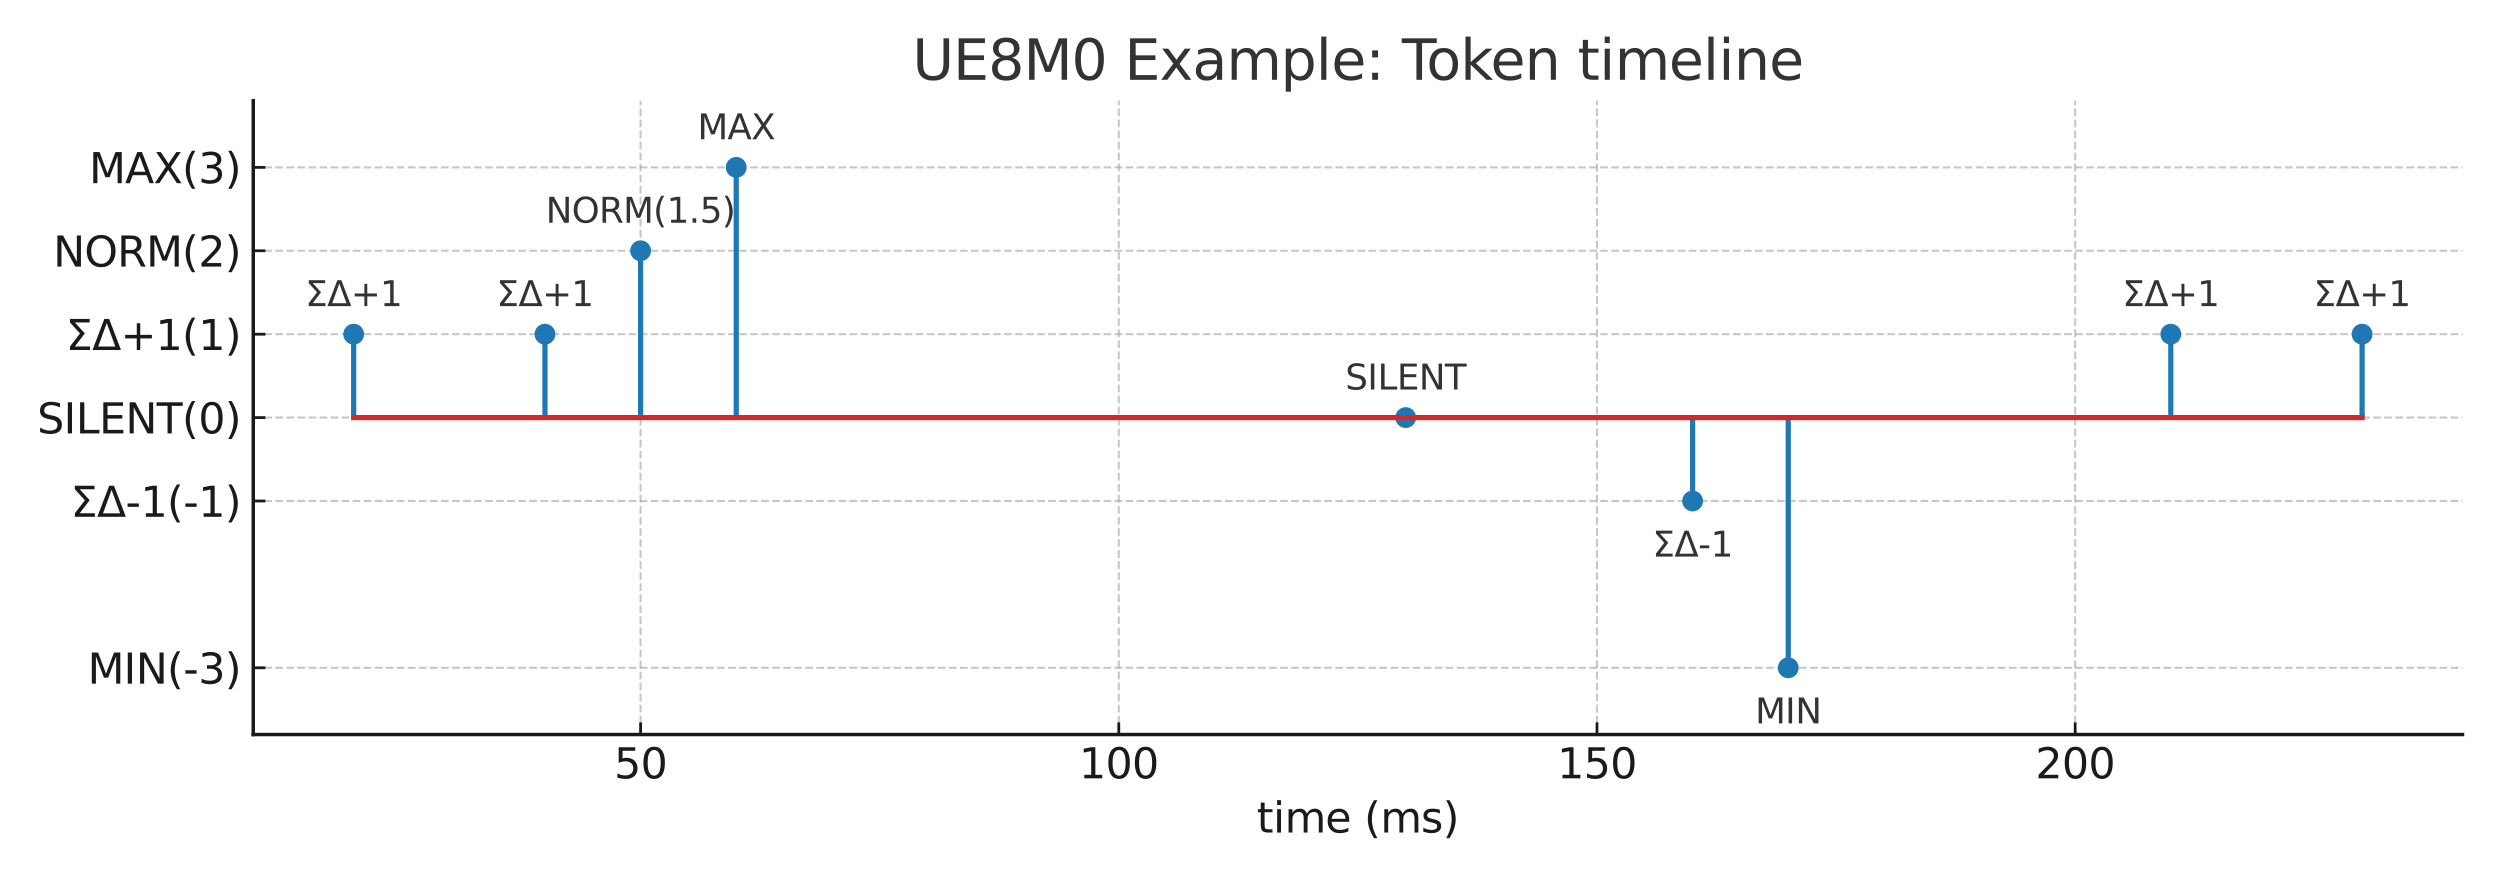 <?xml version="1.0" encoding="utf-8" standalone="no"?>
<!DOCTYPE svg PUBLIC "-//W3C//DTD SVG 1.1//EN"
  "http://www.w3.org/Graphics/SVG/1.1/DTD/svg11.dtd">
<svg xmlns:xlink="http://www.w3.org/1999/xlink" width="720pt" height="252pt" viewBox="0 0 720 252" xmlns="http://www.w3.org/2000/svg" version="1.1">
 <defs>
  <style type="text/css">*{stroke-linejoin: round; stroke-linecap: butt}</style>
 </defs>
 <g id="figure_1">
  <g id="patch_1">
   <path d="M 0 252 
L 720 252 
L 720 0 
L 0 0 
z
" style="fill: #ffffff"/>
  </g>
  <g id="axes_1">
   <g id="patch_2">
    <path d="M 72.938 211.546 
L 709.2 211.546 
L 709.2 28.985 
L 72.938 28.985 
z
" style="fill: #ffffff"/>
   </g>
   <g id="matplotlib.axis_1">
    <g id="xtick_1">
     <g id="line2d_1">
      <path d="M 184.491 211.546 
L 184.491 28.985 
" clip-path="url(#p2363e1be30)" style="fill: none; stroke-dasharray: 2.22,0.96; stroke-dashoffset: 0; stroke: #b0b0b0; stroke-opacity: 0.7; stroke-width: 0.6"/>
     </g>
     <g id="line2d_2">
      <defs>
       <path id="m6dfc0e9e9c" d="M 0 0 
L 0 -3.5 
" style="stroke: #1a1a1a; stroke-width: 0.8"/>
      </defs>
      <g>
       <use xlink:href="#m6dfc0e9e9c" x="184.491" y="211.546" style="fill: #1a1a1a; stroke: #1a1a1a; stroke-width: 0.8"/>
      </g>
     </g>
     <g id="text_1">
      <!-- 50 -->
      <g style="fill: #1a1a1a" transform="translate(176.856 224.164) scale(0.12 -0.12)">
       <defs>
        <path id="DejaVuSans-35" d="M 691 4666 
L 3169 4666 
L 3169 4134 
L 1269 4134 
L 1269 2991 
Q 1406 3038 1543 3061 
Q 1681 3084 1819 3084 
Q 2600 3084 3056 2656 
Q 3513 2228 3513 1497 
Q 3513 744 3044 326 
Q 2575 -91 1722 -91 
Q 1428 -91 1123 -41 
Q 819 9 494 109 
L 494 744 
Q 775 591 1075 516 
Q 1375 441 1709 441 
Q 2250 441 2565 725 
Q 2881 1009 2881 1497 
Q 2881 1984 2565 2268 
Q 2250 2553 1709 2553 
Q 1456 2553 1204 2497 
Q 953 2441 691 2322 
L 691 4666 
z
" transform="scale(0.016)"/>
        <path id="DejaVuSans-30" d="M 2034 4250 
Q 1547 4250 1301 3770 
Q 1056 3291 1056 2328 
Q 1056 1369 1301 889 
Q 1547 409 2034 409 
Q 2525 409 2770 889 
Q 3016 1369 3016 2328 
Q 3016 3291 2770 3770 
Q 2525 4250 2034 4250 
z
M 2034 4750 
Q 2819 4750 3233 4129 
Q 3647 3509 3647 2328 
Q 3647 1150 3233 529 
Q 2819 -91 2034 -91 
Q 1250 -91 836 529 
Q 422 1150 422 2328 
Q 422 3509 836 4129 
Q 1250 4750 2034 4750 
z
" transform="scale(0.016)"/>
       </defs>
       <use xlink:href="#DejaVuSans-35"/>
       <use xlink:href="#DejaVuSans-30" x="63.623"/>
      </g>
     </g>
    </g>
    <g id="xtick_2">
     <g id="line2d_3">
      <path d="M 322.21 211.546 
L 322.21 28.985 
" clip-path="url(#p2363e1be30)" style="fill: none; stroke-dasharray: 2.22,0.96; stroke-dashoffset: 0; stroke: #b0b0b0; stroke-opacity: 0.7; stroke-width: 0.6"/>
     </g>
     <g id="line2d_4">
      <g>
       <use xlink:href="#m6dfc0e9e9c" x="322.21" y="211.546" style="fill: #1a1a1a; stroke: #1a1a1a; stroke-width: 0.8"/>
      </g>
     </g>
     <g id="text_2">
      <!-- 100 -->
      <g style="fill: #1a1a1a" transform="translate(310.757 224.164) scale(0.12 -0.12)">
       <defs>
        <path id="DejaVuSans-31" d="M 794 531 
L 1825 531 
L 1825 4091 
L 703 3866 
L 703 4441 
L 1819 4666 
L 2450 4666 
L 2450 531 
L 3481 531 
L 3481 0 
L 794 0 
L 794 531 
z
" transform="scale(0.016)"/>
       </defs>
       <use xlink:href="#DejaVuSans-31"/>
       <use xlink:href="#DejaVuSans-30" x="63.623"/>
       <use xlink:href="#DejaVuSans-30" x="127.246"/>
      </g>
     </g>
    </g>
    <g id="xtick_3">
     <g id="line2d_5">
      <path d="M 459.929 211.546 
L 459.929 28.985 
" clip-path="url(#p2363e1be30)" style="fill: none; stroke-dasharray: 2.22,0.96; stroke-dashoffset: 0; stroke: #b0b0b0; stroke-opacity: 0.7; stroke-width: 0.6"/>
     </g>
     <g id="line2d_6">
      <g>
       <use xlink:href="#m6dfc0e9e9c" x="459.929" y="211.546" style="fill: #1a1a1a; stroke: #1a1a1a; stroke-width: 0.8"/>
      </g>
     </g>
     <g id="text_3">
      <!-- 150 -->
      <g style="fill: #1a1a1a" transform="translate(448.476 224.164) scale(0.12 -0.12)">
       <use xlink:href="#DejaVuSans-31"/>
       <use xlink:href="#DejaVuSans-35" x="63.623"/>
       <use xlink:href="#DejaVuSans-30" x="127.246"/>
      </g>
     </g>
    </g>
    <g id="xtick_4">
     <g id="line2d_7">
      <path d="M 597.648 211.546 
L 597.648 28.985 
" clip-path="url(#p2363e1be30)" style="fill: none; stroke-dasharray: 2.22,0.96; stroke-dashoffset: 0; stroke: #b0b0b0; stroke-opacity: 0.7; stroke-width: 0.6"/>
     </g>
     <g id="line2d_8">
      <g>
       <use xlink:href="#m6dfc0e9e9c" x="597.648" y="211.546" style="fill: #1a1a1a; stroke: #1a1a1a; stroke-width: 0.8"/>
      </g>
     </g>
     <g id="text_4">
      <!-- 200 -->
      <g style="fill: #1a1a1a" transform="translate(586.195 224.164) scale(0.12 -0.12)">
       <defs>
        <path id="DejaVuSans-32" d="M 1228 531 
L 3431 531 
L 3431 0 
L 469 0 
L 469 531 
Q 828 903 1448 1529 
Q 2069 2156 2228 2338 
Q 2531 2678 2651 2914 
Q 2772 3150 2772 3378 
Q 2772 3750 2511 3984 
Q 2250 4219 1831 4219 
Q 1534 4219 1204 4116 
Q 875 4013 500 3803 
L 500 4441 
Q 881 4594 1212 4672 
Q 1544 4750 1819 4750 
Q 2544 4750 2975 4387 
Q 3406 4025 3406 3419 
Q 3406 3131 3298 2873 
Q 3191 2616 2906 2266 
Q 2828 2175 2409 1742 
Q 1991 1309 1228 531 
z
" transform="scale(0.016)"/>
       </defs>
       <use xlink:href="#DejaVuSans-32"/>
       <use xlink:href="#DejaVuSans-30" x="63.623"/>
       <use xlink:href="#DejaVuSans-30" x="127.246"/>
      </g>
     </g>
    </g>
    <g id="text_5">
     <!-- time (ms) -->
     <g style="fill: #1a1a1a" transform="translate(361.955 239.778) scale(0.12 -0.12)">
      <defs>
       <path id="DejaVuSans-74" d="M 1172 4494 
L 1172 3500 
L 2356 3500 
L 2356 3053 
L 1172 3053 
L 1172 1153 
Q 1172 725 1289 603 
Q 1406 481 1766 481 
L 2356 481 
L 2356 0 
L 1766 0 
Q 1100 0 847 248 
Q 594 497 594 1153 
L 594 3053 
L 172 3053 
L 172 3500 
L 594 3500 
L 594 4494 
L 1172 4494 
z
" transform="scale(0.016)"/>
       <path id="DejaVuSans-69" d="M 603 3500 
L 1178 3500 
L 1178 0 
L 603 0 
L 603 3500 
z
M 603 4863 
L 1178 4863 
L 1178 4134 
L 603 4134 
L 603 4863 
z
" transform="scale(0.016)"/>
       <path id="DejaVuSans-6d" d="M 3328 2828 
Q 3544 3216 3844 3400 
Q 4144 3584 4550 3584 
Q 5097 3584 5394 3201 
Q 5691 2819 5691 2113 
L 5691 0 
L 5113 0 
L 5113 2094 
Q 5113 2597 4934 2840 
Q 4756 3084 4391 3084 
Q 3944 3084 3684 2787 
Q 3425 2491 3425 1978 
L 3425 0 
L 2847 0 
L 2847 2094 
Q 2847 2600 2669 2842 
Q 2491 3084 2119 3084 
Q 1678 3084 1418 2786 
Q 1159 2488 1159 1978 
L 1159 0 
L 581 0 
L 581 3500 
L 1159 3500 
L 1159 2956 
Q 1356 3278 1631 3431 
Q 1906 3584 2284 3584 
Q 2666 3584 2933 3390 
Q 3200 3197 3328 2828 
z
" transform="scale(0.016)"/>
       <path id="DejaVuSans-65" d="M 3597 1894 
L 3597 1613 
L 953 1613 
Q 991 1019 1311 708 
Q 1631 397 2203 397 
Q 2534 397 2845 478 
Q 3156 559 3463 722 
L 3463 178 
Q 3153 47 2828 -22 
Q 2503 -91 2169 -91 
Q 1331 -91 842 396 
Q 353 884 353 1716 
Q 353 2575 817 3079 
Q 1281 3584 2069 3584 
Q 2775 3584 3186 3129 
Q 3597 2675 3597 1894 
z
M 3022 2063 
Q 3016 2534 2758 2815 
Q 2500 3097 2075 3097 
Q 1594 3097 1305 2825 
Q 1016 2553 972 2059 
L 3022 2063 
z
" transform="scale(0.016)"/>
       <path id="DejaVuSans-20" transform="scale(0.016)"/>
       <path id="DejaVuSans-28" d="M 1984 4856 
Q 1566 4138 1362 3434 
Q 1159 2731 1159 2009 
Q 1159 1288 1364 580 
Q 1569 -128 1984 -844 
L 1484 -844 
Q 1016 -109 783 600 
Q 550 1309 550 2009 
Q 550 2706 781 3412 
Q 1013 4119 1484 4856 
L 1984 4856 
z
" transform="scale(0.016)"/>
       <path id="DejaVuSans-73" d="M 2834 3397 
L 2834 2853 
Q 2591 2978 2328 3040 
Q 2066 3103 1784 3103 
Q 1356 3103 1142 2972 
Q 928 2841 928 2578 
Q 928 2378 1081 2264 
Q 1234 2150 1697 2047 
L 1894 2003 
Q 2506 1872 2764 1633 
Q 3022 1394 3022 966 
Q 3022 478 2636 193 
Q 2250 -91 1575 -91 
Q 1294 -91 989 -36 
Q 684 19 347 128 
L 347 722 
Q 666 556 975 473 
Q 1284 391 1588 391 
Q 1994 391 2212 530 
Q 2431 669 2431 922 
Q 2431 1156 2273 1281 
Q 2116 1406 1581 1522 
L 1381 1569 
Q 847 1681 609 1914 
Q 372 2147 372 2553 
Q 372 3047 722 3315 
Q 1072 3584 1716 3584 
Q 2034 3584 2315 3537 
Q 2597 3491 2834 3397 
z
" transform="scale(0.016)"/>
       <path id="DejaVuSans-29" d="M 513 4856 
L 1013 4856 
Q 1481 4119 1714 3412 
Q 1947 2706 1947 2009 
Q 1947 1309 1714 600 
Q 1481 -109 1013 -844 
L 513 -844 
Q 928 -128 1133 580 
Q 1338 1288 1338 2009 
Q 1338 2731 1133 3434 
Q 928 4138 513 4856 
z
" transform="scale(0.016)"/>
      </defs>
      <use xlink:href="#DejaVuSans-74"/>
      <use xlink:href="#DejaVuSans-69" x="39.209"/>
      <use xlink:href="#DejaVuSans-6d" x="66.992"/>
      <use xlink:href="#DejaVuSans-65" x="164.404"/>
      <use xlink:href="#DejaVuSans-20" x="225.928"/>
      <use xlink:href="#DejaVuSans-28" x="257.715"/>
      <use xlink:href="#DejaVuSans-6d" x="296.729"/>
      <use xlink:href="#DejaVuSans-73" x="394.141"/>
      <use xlink:href="#DejaVuSans-29" x="446.24"/>
     </g>
    </g>
   </g>
   <g id="matplotlib.axis_2">
    <g id="ytick_1">
     <g id="line2d_9">
      <path d="M 72.938 192.329 
L 709.2 192.329 
" clip-path="url(#p2363e1be30)" style="fill: none; stroke-dasharray: 2.22,0.96; stroke-dashoffset: 0; stroke: #b0b0b0; stroke-opacity: 0.7; stroke-width: 0.6"/>
     </g>
     <g id="line2d_10">
      <defs>
       <path id="m534c0b3855" d="M 0 0 
L 3.5 0 
" style="stroke: #1a1a1a; stroke-width: 0.8"/>
      </defs>
      <g>
       <use xlink:href="#m534c0b3855" x="72.938" y="192.329" style="fill: #1a1a1a; stroke: #1a1a1a; stroke-width: 0.8"/>
      </g>
     </g>
     <g id="text_6">
      <!-- MIN(-3) -->
      <g style="fill: #1a1a1a" transform="translate(25.239 196.888) scale(0.12 -0.12)">
       <defs>
        <path id="DejaVuSans-4d" d="M 628 4666 
L 1569 4666 
L 2759 1491 
L 3956 4666 
L 4897 4666 
L 4897 0 
L 4281 0 
L 4281 4097 
L 3078 897 
L 2444 897 
L 1241 4097 
L 1241 0 
L 628 0 
L 628 4666 
z
" transform="scale(0.016)"/>
        <path id="DejaVuSans-49" d="M 628 4666 
L 1259 4666 
L 1259 0 
L 628 0 
L 628 4666 
z
" transform="scale(0.016)"/>
        <path id="DejaVuSans-4e" d="M 628 4666 
L 1478 4666 
L 3547 763 
L 3547 4666 
L 4159 4666 
L 4159 0 
L 3309 0 
L 1241 3903 
L 1241 0 
L 628 0 
L 628 4666 
z
" transform="scale(0.016)"/>
        <path id="DejaVuSans-2d" d="M 313 2009 
L 1997 2009 
L 1997 1497 
L 313 1497 
L 313 2009 
z
" transform="scale(0.016)"/>
        <path id="DejaVuSans-33" d="M 2597 2516 
Q 3050 2419 3304 2112 
Q 3559 1806 3559 1356 
Q 3559 666 3084 287 
Q 2609 -91 1734 -91 
Q 1441 -91 1130 -33 
Q 819 25 488 141 
L 488 750 
Q 750 597 1062 519 
Q 1375 441 1716 441 
Q 2309 441 2620 675 
Q 2931 909 2931 1356 
Q 2931 1769 2642 2001 
Q 2353 2234 1838 2234 
L 1294 2234 
L 1294 2753 
L 1863 2753 
Q 2328 2753 2575 2939 
Q 2822 3125 2822 3475 
Q 2822 3834 2567 4026 
Q 2313 4219 1838 4219 
Q 1578 4219 1281 4162 
Q 984 4106 628 3988 
L 628 4550 
Q 988 4650 1302 4700 
Q 1616 4750 1894 4750 
Q 2613 4750 3031 4423 
Q 3450 4097 3450 3541 
Q 3450 3153 3228 2886 
Q 3006 2619 2597 2516 
z
" transform="scale(0.016)"/>
       </defs>
       <use xlink:href="#DejaVuSans-4d"/>
       <use xlink:href="#DejaVuSans-49" x="86.279"/>
       <use xlink:href="#DejaVuSans-4e" x="115.771"/>
       <use xlink:href="#DejaVuSans-28" x="190.576"/>
       <use xlink:href="#DejaVuSans-2d" x="229.59"/>
       <use xlink:href="#DejaVuSans-33" x="265.674"/>
       <use xlink:href="#DejaVuSans-29" x="329.297"/>
      </g>
     </g>
    </g>
    <g id="ytick_2">
     <g id="line2d_11">
      <path d="M 72.938 144.287 
L 709.2 144.287 
" clip-path="url(#p2363e1be30)" style="fill: none; stroke-dasharray: 2.22,0.96; stroke-dashoffset: 0; stroke: #b0b0b0; stroke-opacity: 0.7; stroke-width: 0.6"/>
     </g>
     <g id="line2d_12">
      <g>
       <use xlink:href="#m534c0b3855" x="72.938" y="144.287" style="fill: #1a1a1a; stroke: #1a1a1a; stroke-width: 0.8"/>
      </g>
     </g>
     <g id="text_7">
      <!-- ΣΔ-1(-1) -->
      <g style="fill: #1a1a1a" transform="translate(20.355 148.846) scale(0.12 -0.12)">
       <defs>
        <path id="DejaVuSans-3a3" d="M 1353 531 
L 3634 531 
L 3634 0 
L 628 0 
L 628 531 
L 2125 2481 
L 628 4134 
L 628 4666 
L 3578 4666 
L 3578 4134 
L 1353 4134 
L 2850 2494 
L 1353 531 
z
" transform="scale(0.016)"/>
        <path id="DejaVuSans-394" d="M 2188 4044 
L 906 525 
L 3472 525 
L 2188 4044 
z
M 50 0 
L 1831 4666 
L 2547 4666 
L 4325 0 
L 50 0 
z
" transform="scale(0.016)"/>
       </defs>
       <use xlink:href="#DejaVuSans-3a3"/>
       <use xlink:href="#DejaVuSans-394" x="63.184"/>
       <use xlink:href="#DejaVuSans-2d" x="131.592"/>
       <use xlink:href="#DejaVuSans-31" x="167.676"/>
       <use xlink:href="#DejaVuSans-28" x="231.299"/>
       <use xlink:href="#DejaVuSans-2d" x="270.312"/>
       <use xlink:href="#DejaVuSans-31" x="306.396"/>
       <use xlink:href="#DejaVuSans-29" x="370.02"/>
      </g>
     </g>
    </g>
    <g id="ytick_3">
     <g id="line2d_13">
      <path d="M 72.938 120.265 
L 709.2 120.265 
" clip-path="url(#p2363e1be30)" style="fill: none; stroke-dasharray: 2.22,0.96; stroke-dashoffset: 0; stroke: #b0b0b0; stroke-opacity: 0.7; stroke-width: 0.6"/>
     </g>
     <g id="line2d_14">
      <g>
       <use xlink:href="#m534c0b3855" x="72.938" y="120.265" style="fill: #1a1a1a; stroke: #1a1a1a; stroke-width: 0.8"/>
      </g>
     </g>
     <g id="text_8">
      <!-- SILENT(0) -->
      <g style="fill: #1a1a1a" transform="translate(10.706 124.824) scale(0.12 -0.12)">
       <defs>
        <path id="DejaVuSans-53" d="M 3425 4513 
L 3425 3897 
Q 3066 4069 2747 4153 
Q 2428 4238 2131 4238 
Q 1616 4238 1336 4038 
Q 1056 3838 1056 3469 
Q 1056 3159 1242 3001 
Q 1428 2844 1947 2747 
L 2328 2669 
Q 3034 2534 3370 2195 
Q 3706 1856 3706 1288 
Q 3706 609 3251 259 
Q 2797 -91 1919 -91 
Q 1588 -91 1214 -16 
Q 841 59 441 206 
L 441 856 
Q 825 641 1194 531 
Q 1563 422 1919 422 
Q 2459 422 2753 634 
Q 3047 847 3047 1241 
Q 3047 1584 2836 1778 
Q 2625 1972 2144 2069 
L 1759 2144 
Q 1053 2284 737 2584 
Q 422 2884 422 3419 
Q 422 4038 858 4394 
Q 1294 4750 2059 4750 
Q 2388 4750 2728 4690 
Q 3069 4631 3425 4513 
z
" transform="scale(0.016)"/>
        <path id="DejaVuSans-4c" d="M 628 4666 
L 1259 4666 
L 1259 531 
L 3531 531 
L 3531 0 
L 628 0 
L 628 4666 
z
" transform="scale(0.016)"/>
        <path id="DejaVuSans-45" d="M 628 4666 
L 3578 4666 
L 3578 4134 
L 1259 4134 
L 1259 2753 
L 3481 2753 
L 3481 2222 
L 1259 2222 
L 1259 531 
L 3634 531 
L 3634 0 
L 628 0 
L 628 4666 
z
" transform="scale(0.016)"/>
        <path id="DejaVuSans-54" d="M -19 4666 
L 3928 4666 
L 3928 4134 
L 2272 4134 
L 2272 0 
L 1638 0 
L 1638 4134 
L -19 4134 
L -19 4666 
z
" transform="scale(0.016)"/>
       </defs>
       <use xlink:href="#DejaVuSans-53"/>
       <use xlink:href="#DejaVuSans-49" x="63.477"/>
       <use xlink:href="#DejaVuSans-4c" x="92.969"/>
       <use xlink:href="#DejaVuSans-45" x="148.682"/>
       <use xlink:href="#DejaVuSans-4e" x="211.865"/>
       <use xlink:href="#DejaVuSans-54" x="286.67"/>
       <use xlink:href="#DejaVuSans-28" x="347.754"/>
       <use xlink:href="#DejaVuSans-30" x="386.768"/>
       <use xlink:href="#DejaVuSans-29" x="450.391"/>
      </g>
     </g>
    </g>
    <g id="ytick_4">
     <g id="line2d_15">
      <path d="M 72.938 96.244 
L 709.2 96.244 
" clip-path="url(#p2363e1be30)" style="fill: none; stroke-dasharray: 2.22,0.96; stroke-dashoffset: 0; stroke: #b0b0b0; stroke-opacity: 0.7; stroke-width: 0.6"/>
     </g>
     <g id="line2d_16">
      <g>
       <use xlink:href="#m534c0b3855" x="72.938" y="96.244" style="fill: #1a1a1a; stroke: #1a1a1a; stroke-width: 0.8"/>
      </g>
     </g>
     <g id="text_9">
      <!-- ΣΔ+1(1) -->
      <g style="fill: #1a1a1a" transform="translate(18.958 100.803) scale(0.12 -0.12)">
       <defs>
        <path id="DejaVuSans-2b" d="M 2944 4013 
L 2944 2272 
L 4684 2272 
L 4684 1741 
L 2944 1741 
L 2944 0 
L 2419 0 
L 2419 1741 
L 678 1741 
L 678 2272 
L 2419 2272 
L 2419 4013 
L 2944 4013 
z
" transform="scale(0.016)"/>
       </defs>
       <use xlink:href="#DejaVuSans-3a3"/>
       <use xlink:href="#DejaVuSans-394" x="63.184"/>
       <use xlink:href="#DejaVuSans-2b" x="131.592"/>
       <use xlink:href="#DejaVuSans-31" x="215.381"/>
       <use xlink:href="#DejaVuSans-28" x="279.004"/>
       <use xlink:href="#DejaVuSans-31" x="318.018"/>
       <use xlink:href="#DejaVuSans-29" x="381.641"/>
      </g>
     </g>
    </g>
    <g id="ytick_5">
     <g id="line2d_17">
      <path d="M 72.938 72.223 
L 709.2 72.223 
" clip-path="url(#p2363e1be30)" style="fill: none; stroke-dasharray: 2.22,0.96; stroke-dashoffset: 0; stroke: #b0b0b0; stroke-opacity: 0.7; stroke-width: 0.6"/>
     </g>
     <g id="line2d_18">
      <g>
       <use xlink:href="#m534c0b3855" x="72.938" y="72.223" style="fill: #1a1a1a; stroke: #1a1a1a; stroke-width: 0.8"/>
      </g>
     </g>
     <g id="text_10">
      <!-- NORM(2) -->
      <g style="fill: #1a1a1a" transform="translate(15.324 76.782) scale(0.12 -0.12)">
       <defs>
        <path id="DejaVuSans-4f" d="M 2522 4238 
Q 1834 4238 1429 3725 
Q 1025 3213 1025 2328 
Q 1025 1447 1429 934 
Q 1834 422 2522 422 
Q 3209 422 3611 934 
Q 4013 1447 4013 2328 
Q 4013 3213 3611 3725 
Q 3209 4238 2522 4238 
z
M 2522 4750 
Q 3503 4750 4090 4092 
Q 4678 3434 4678 2328 
Q 4678 1225 4090 567 
Q 3503 -91 2522 -91 
Q 1538 -91 948 565 
Q 359 1222 359 2328 
Q 359 3434 948 4092 
Q 1538 4750 2522 4750 
z
" transform="scale(0.016)"/>
        <path id="DejaVuSans-52" d="M 2841 2188 
Q 3044 2119 3236 1894 
Q 3428 1669 3622 1275 
L 4263 0 
L 3584 0 
L 2988 1197 
Q 2756 1666 2539 1819 
Q 2322 1972 1947 1972 
L 1259 1972 
L 1259 0 
L 628 0 
L 628 4666 
L 2053 4666 
Q 2853 4666 3247 4331 
Q 3641 3997 3641 3322 
Q 3641 2881 3436 2590 
Q 3231 2300 2841 2188 
z
M 1259 4147 
L 1259 2491 
L 2053 2491 
Q 2509 2491 2742 2702 
Q 2975 2913 2975 3322 
Q 2975 3731 2742 3939 
Q 2509 4147 2053 4147 
L 1259 4147 
z
" transform="scale(0.016)"/>
       </defs>
       <use xlink:href="#DejaVuSans-4e"/>
       <use xlink:href="#DejaVuSans-4f" x="74.805"/>
       <use xlink:href="#DejaVuSans-52" x="153.516"/>
       <use xlink:href="#DejaVuSans-4d" x="222.998"/>
       <use xlink:href="#DejaVuSans-28" x="309.277"/>
       <use xlink:href="#DejaVuSans-32" x="348.291"/>
       <use xlink:href="#DejaVuSans-29" x="411.914"/>
      </g>
     </g>
    </g>
    <g id="ytick_6">
     <g id="line2d_19">
      <path d="M 72.938 48.202 
L 709.2 48.202 
" clip-path="url(#p2363e1be30)" style="fill: none; stroke-dasharray: 2.22,0.96; stroke-dashoffset: 0; stroke: #b0b0b0; stroke-opacity: 0.7; stroke-width: 0.6"/>
     </g>
     <g id="line2d_20">
      <g>
       <use xlink:href="#m534c0b3855" x="72.938" y="48.202" style="fill: #1a1a1a; stroke: #1a1a1a; stroke-width: 0.8"/>
      </g>
     </g>
     <g id="text_11">
      <!-- MAX(3) -->
      <g style="fill: #1a1a1a" transform="translate(25.657 52.761) scale(0.12 -0.12)">
       <defs>
        <path id="DejaVuSans-41" d="M 2188 4044 
L 1331 1722 
L 3047 1722 
L 2188 4044 
z
M 1831 4666 
L 2547 4666 
L 4325 0 
L 3669 0 
L 3244 1197 
L 1141 1197 
L 716 0 
L 50 0 
L 1831 4666 
z
" transform="scale(0.016)"/>
        <path id="DejaVuSans-58" d="M 403 4666 
L 1081 4666 
L 2241 2931 
L 3406 4666 
L 4084 4666 
L 2584 2425 
L 4184 0 
L 3506 0 
L 2194 1984 
L 872 0 
L 191 0 
L 1856 2491 
L 403 4666 
z
" transform="scale(0.016)"/>
       </defs>
       <use xlink:href="#DejaVuSans-4d"/>
       <use xlink:href="#DejaVuSans-41" x="86.279"/>
       <use xlink:href="#DejaVuSans-58" x="154.688"/>
       <use xlink:href="#DejaVuSans-28" x="223.193"/>
       <use xlink:href="#DejaVuSans-33" x="262.207"/>
       <use xlink:href="#DejaVuSans-29" x="325.83"/>
      </g>
     </g>
    </g>
   </g>
   <g id="LineCollection_1">
    <path d="M 101.859 120.265 
L 101.859 96.244 
" clip-path="url(#p2363e1be30)" style="fill: none; stroke: #1f77b4; stroke-width: 1.5"/>
    <path d="M 156.947 120.265 
L 156.947 96.244 
" clip-path="url(#p2363e1be30)" style="fill: none; stroke: #1f77b4; stroke-width: 1.5"/>
    <path d="M 184.491 120.265 
L 184.491 72.223 
" clip-path="url(#p2363e1be30)" style="fill: none; stroke: #1f77b4; stroke-width: 1.5"/>
    <path d="M 212.035 120.265 
L 212.035 48.202 
" clip-path="url(#p2363e1be30)" style="fill: none; stroke: #1f77b4; stroke-width: 1.5"/>
    <path d="M 404.841 120.265 
L 404.841 120.265 
" clip-path="url(#p2363e1be30)" style="fill: none; stroke: #1f77b4; stroke-width: 1.5"/>
    <path d="M 487.472 120.265 
L 487.472 144.287 
" clip-path="url(#p2363e1be30)" style="fill: none; stroke: #1f77b4; stroke-width: 1.5"/>
    <path d="M 515.016 120.265 
L 515.016 192.329 
" clip-path="url(#p2363e1be30)" style="fill: none; stroke: #1f77b4; stroke-width: 1.5"/>
    <path d="M 625.191 120.265 
L 625.191 96.244 
" clip-path="url(#p2363e1be30)" style="fill: none; stroke: #1f77b4; stroke-width: 1.5"/>
    <path d="M 680.279 120.265 
L 680.279 96.244 
" clip-path="url(#p2363e1be30)" style="fill: none; stroke: #1f77b4; stroke-width: 1.5"/>
   </g>
   <g id="line2d_21">
    <defs>
     <path id="m71ac251c63" d="M 0 3 
C 0.796 3 1.559 2.684 2.121 2.121 
C 2.684 1.559 3 0.796 3 0 
C 3 -0.796 2.684 -1.559 2.121 -2.121 
C 1.559 -2.684 0.796 -3 0 -3 
C -0.796 -3 -1.559 -2.684 -2.121 -2.121 
C -2.684 -1.559 -3 -0.796 -3 0 
C -3 0.796 -2.684 1.559 -2.121 2.121 
C -1.559 2.684 -0.796 3 0 3 
z
"/>
    </defs>
    <g clip-path="url(#p2363e1be30)">
     <use xlink:href="#m71ac251c63" x="101.859" y="96.244" style="fill: #1f77b4"/>
     <use xlink:href="#m71ac251c63" x="156.947" y="96.244" style="fill: #1f77b4"/>
     <use xlink:href="#m71ac251c63" x="184.491" y="72.223" style="fill: #1f77b4"/>
     <use xlink:href="#m71ac251c63" x="212.035" y="48.202" style="fill: #1f77b4"/>
     <use xlink:href="#m71ac251c63" x="404.841" y="120.265" style="fill: #1f77b4"/>
     <use xlink:href="#m71ac251c63" x="487.472" y="144.287" style="fill: #1f77b4"/>
     <use xlink:href="#m71ac251c63" x="515.016" y="192.329" style="fill: #1f77b4"/>
     <use xlink:href="#m71ac251c63" x="625.191" y="96.244" style="fill: #1f77b4"/>
     <use xlink:href="#m71ac251c63" x="680.279" y="96.244" style="fill: #1f77b4"/>
    </g>
   </g>
   <g id="line2d_22">
    <path d="M 101.859 120.265 
L 680.279 120.265 
" clip-path="url(#p2363e1be30)" style="fill: none; stroke: #d62728; stroke-width: 1.5; stroke-linecap: square"/>
   </g>
   <g id="patch_3">
    <path d="M 72.938 211.546 
L 72.938 28.985 
" style="fill: none; stroke: #1a1a1a; stroke-linejoin: miter; stroke-linecap: square"/>
   </g>
   <g id="patch_4">
    <path d="M 72.938 211.546 
L 709.2 211.546 
" style="fill: none; stroke: #1a1a1a; stroke-linejoin: miter; stroke-linecap: square"/>
   </g>
   <g id="text_12">
    <!-- ΣΔ+1 -->
    <g style="fill: #333333" transform="translate(87.909 88.159) scale(0.1 -0.1)">
     <use xlink:href="#DejaVuSans-3a3"/>
     <use xlink:href="#DejaVuSans-394" x="63.184"/>
     <use xlink:href="#DejaVuSans-2b" x="131.592"/>
     <use xlink:href="#DejaVuSans-31" x="215.381"/>
    </g>
   </g>
   <g id="text_13">
    <!-- ΣΔ+1 -->
    <g style="fill: #333333" transform="translate(142.996 88.159) scale(0.1 -0.1)">
     <use xlink:href="#DejaVuSans-3a3"/>
     <use xlink:href="#DejaVuSans-394" x="63.184"/>
     <use xlink:href="#DejaVuSans-2b" x="131.592"/>
     <use xlink:href="#DejaVuSans-31" x="215.381"/>
    </g>
   </g>
   <g id="text_14">
    <!-- NORM(1.5) -->
    <g style="fill: #333333" transform="translate(157.173 64.138) scale(0.1 -0.1)">
     <defs>
      <path id="DejaVuSans-2e" d="M 684 794 
L 1344 794 
L 1344 0 
L 684 0 
L 684 794 
z
" transform="scale(0.016)"/>
     </defs>
     <use xlink:href="#DejaVuSans-4e"/>
     <use xlink:href="#DejaVuSans-4f" x="74.805"/>
     <use xlink:href="#DejaVuSans-52" x="153.516"/>
     <use xlink:href="#DejaVuSans-4d" x="222.998"/>
     <use xlink:href="#DejaVuSans-28" x="309.277"/>
     <use xlink:href="#DejaVuSans-31" x="348.291"/>
     <use xlink:href="#DejaVuSans-2e" x="411.914"/>
     <use xlink:href="#DejaVuSans-35" x="443.701"/>
     <use xlink:href="#DejaVuSans-29" x="507.324"/>
    </g>
   </g>
   <g id="text_15">
    <!-- MAX -->
    <g style="fill: #333333" transform="translate(200.875 40.117) scale(0.1 -0.1)">
     <use xlink:href="#DejaVuSans-4d"/>
     <use xlink:href="#DejaVuSans-41" x="86.279"/>
     <use xlink:href="#DejaVuSans-58" x="154.688"/>
    </g>
   </g>
   <g id="text_16">
    <!-- SILENT -->
    <g style="fill: #333333" transform="translate(387.452 112.18) scale(0.1 -0.1)">
     <use xlink:href="#DejaVuSans-53"/>
     <use xlink:href="#DejaVuSans-49" x="63.477"/>
     <use xlink:href="#DejaVuSans-4c" x="92.969"/>
     <use xlink:href="#DejaVuSans-45" x="148.682"/>
     <use xlink:href="#DejaVuSans-4e" x="211.865"/>
     <use xlink:href="#DejaVuSans-54" x="286.67"/>
    </g>
   </g>
   <g id="text_17">
    <!-- ΣΔ-1 -->
    <g style="fill: #333333" transform="translate(475.908 160.293) scale(0.1 -0.1)">
     <use xlink:href="#DejaVuSans-3a3"/>
     <use xlink:href="#DejaVuSans-394" x="63.184"/>
     <use xlink:href="#DejaVuSans-2d" x="131.592"/>
     <use xlink:href="#DejaVuSans-31" x="167.676"/>
    </g>
   </g>
   <g id="text_18">
    <!-- MIN -->
    <g style="fill: #333333" transform="translate(505.487 208.335) scale(0.1 -0.1)">
     <use xlink:href="#DejaVuSans-4d"/>
     <use xlink:href="#DejaVuSans-49" x="86.279"/>
     <use xlink:href="#DejaVuSans-4e" x="115.771"/>
    </g>
   </g>
   <g id="text_19">
    <!-- ΣΔ+1 -->
    <g style="fill: #333333" transform="translate(611.241 88.159) scale(0.1 -0.1)">
     <use xlink:href="#DejaVuSans-3a3"/>
     <use xlink:href="#DejaVuSans-394" x="63.184"/>
     <use xlink:href="#DejaVuSans-2b" x="131.592"/>
     <use xlink:href="#DejaVuSans-31" x="215.381"/>
    </g>
   </g>
   <g id="text_20">
    <!-- ΣΔ+1 -->
    <g style="fill: #333333" transform="translate(666.328 88.159) scale(0.1 -0.1)">
     <use xlink:href="#DejaVuSans-3a3"/>
     <use xlink:href="#DejaVuSans-394" x="63.184"/>
     <use xlink:href="#DejaVuSans-2b" x="131.592"/>
     <use xlink:href="#DejaVuSans-31" x="215.381"/>
    </g>
   </g>
   <g id="text_21">
    <!-- TFSD8 Example: Token timeline -->
    <g style="fill: #333333" transform="translate(262.778 22.985) scale(0.16 -0.16)">
     <defs>
      <path id="DejaVuSans-55" d="M 556 4666 
L 1191 4666 
L 1191 1831 
Q 1191 1081 1462 751 
Q 1734 422 2344 422 
Q 2950 422 3222 751 
Q 3494 1081 3494 1831 
L 3494 4666 
L 4128 4666 
L 4128 1753 
Q 4128 841 3676 375 
Q 3225 -91 2344 -91 
Q 1459 -91 1007 375 
Q 556 841 556 1753 
L 556 4666 
z
" transform="scale(0.016)"/>
      <path id="DejaVuSans-38" d="M 2034 2216 
Q 1584 2216 1326 1975 
Q 1069 1734 1069 1313 
Q 1069 891 1326 650 
Q 1584 409 2034 409 
Q 2484 409 2743 651 
Q 3003 894 3003 1313 
Q 3003 1734 2745 1975 
Q 2488 2216 2034 2216 
z
M 1403 2484 
Q 997 2584 770 2862 
Q 544 3141 544 3541 
Q 544 4100 942 4425 
Q 1341 4750 2034 4750 
Q 2731 4750 3128 4425 
Q 3525 4100 3525 3541 
Q 3525 3141 3298 2862 
Q 3072 2584 2669 2484 
Q 3125 2378 3379 2068 
Q 3634 1759 3634 1313 
Q 3634 634 3220 271 
Q 2806 -91 2034 -91 
Q 1263 -91 848 271 
Q 434 634 434 1313 
Q 434 1759 690 2068 
Q 947 2378 1403 2484 
z
M 1172 3481 
Q 1172 3119 1398 2916 
Q 1625 2713 2034 2713 
Q 2441 2713 2670 2916 
Q 2900 3119 2900 3481 
Q 2900 3844 2670 4047 
Q 2441 4250 2034 4250 
Q 1625 4250 1398 4047 
Q 1172 3844 1172 3481 
z
" transform="scale(0.016)"/>
      <path id="DejaVuSans-78" d="M 3513 3500 
L 2247 1797 
L 3578 0 
L 2900 0 
L 1881 1375 
L 863 0 
L 184 0 
L 1544 1831 
L 300 3500 
L 978 3500 
L 1906 2253 
L 2834 3500 
L 3513 3500 
z
" transform="scale(0.016)"/>
      <path id="DejaVuSans-61" d="M 2194 1759 
Q 1497 1759 1228 1600 
Q 959 1441 959 1056 
Q 959 750 1161 570 
Q 1363 391 1709 391 
Q 2188 391 2477 730 
Q 2766 1069 2766 1631 
L 2766 1759 
L 2194 1759 
z
M 3341 1997 
L 3341 0 
L 2766 0 
L 2766 531 
Q 2569 213 2275 61 
Q 1981 -91 1556 -91 
Q 1019 -91 701 211 
Q 384 513 384 1019 
Q 384 1609 779 1909 
Q 1175 2209 1959 2209 
L 2766 2209 
L 2766 2266 
Q 2766 2663 2505 2880 
Q 2244 3097 1772 3097 
Q 1472 3097 1187 3025 
Q 903 2953 641 2809 
L 641 3341 
Q 956 3463 1253 3523 
Q 1550 3584 1831 3584 
Q 2591 3584 2966 3190 
Q 3341 2797 3341 1997 
z
" transform="scale(0.016)"/>
      <path id="DejaVuSans-70" d="M 1159 525 
L 1159 -1331 
L 581 -1331 
L 581 3500 
L 1159 3500 
L 1159 2969 
Q 1341 3281 1617 3432 
Q 1894 3584 2278 3584 
Q 2916 3584 3314 3078 
Q 3713 2572 3713 1747 
Q 3713 922 3314 415 
Q 2916 -91 2278 -91 
Q 1894 -91 1617 61 
Q 1341 213 1159 525 
z
M 3116 1747 
Q 3116 2381 2855 2742 
Q 2594 3103 2138 3103 
Q 1681 3103 1420 2742 
Q 1159 2381 1159 1747 
Q 1159 1113 1420 752 
Q 1681 391 2138 391 
Q 2594 391 2855 752 
Q 3116 1113 3116 1747 
z
" transform="scale(0.016)"/>
      <path id="DejaVuSans-6c" d="M 603 4863 
L 1178 4863 
L 1178 0 
L 603 0 
L 603 4863 
z
" transform="scale(0.016)"/>
      <path id="DejaVuSans-3a" d="M 750 794 
L 1409 794 
L 1409 0 
L 750 0 
L 750 794 
z
M 750 3309 
L 1409 3309 
L 1409 2516 
L 750 2516 
L 750 3309 
z
" transform="scale(0.016)"/>
      <path id="DejaVuSans-6f" d="M 1959 3097 
Q 1497 3097 1228 2736 
Q 959 2375 959 1747 
Q 959 1119 1226 758 
Q 1494 397 1959 397 
Q 2419 397 2687 759 
Q 2956 1122 2956 1747 
Q 2956 2369 2687 2733 
Q 2419 3097 1959 3097 
z
M 1959 3584 
Q 2709 3584 3137 3096 
Q 3566 2609 3566 1747 
Q 3566 888 3137 398 
Q 2709 -91 1959 -91 
Q 1206 -91 779 398 
Q 353 888 353 1747 
Q 353 2609 779 3096 
Q 1206 3584 1959 3584 
z
" transform="scale(0.016)"/>
      <path id="DejaVuSans-6b" d="M 581 4863 
L 1159 4863 
L 1159 1991 
L 2875 3500 
L 3609 3500 
L 1753 1863 
L 3688 0 
L 2938 0 
L 1159 1709 
L 1159 0 
L 581 0 
L 581 4863 
z
" transform="scale(0.016)"/>
      <path id="DejaVuSans-6e" d="M 3513 2113 
L 3513 0 
L 2938 0 
L 2938 2094 
Q 2938 2591 2744 2837 
Q 2550 3084 2163 3084 
Q 1697 3084 1428 2787 
Q 1159 2491 1159 1978 
L 1159 0 
L 581 0 
L 581 3500 
L 1159 3500 
L 1159 2956 
Q 1366 3272 1645 3428 
Q 1925 3584 2291 3584 
Q 2894 3584 3203 3211 
Q 3513 2838 3513 2113 
z
" transform="scale(0.016)"/>
     </defs>
     <use xlink:href="#DejaVuSans-55"/>
     <use xlink:href="#DejaVuSans-45" x="73.193"/>
     <use xlink:href="#DejaVuSans-38" x="136.377"/>
     <use xlink:href="#DejaVuSans-4d" x="200"/>
     <use xlink:href="#DejaVuSans-30" x="286.279"/>
     <use xlink:href="#DejaVuSans-20" x="349.902"/>
     <use xlink:href="#DejaVuSans-45" x="381.689"/>
     <use xlink:href="#DejaVuSans-78" x="444.873"/>
     <use xlink:href="#DejaVuSans-61" x="504.053"/>
     <use xlink:href="#DejaVuSans-6d" x="565.332"/>
     <use xlink:href="#DejaVuSans-70" x="662.744"/>
     <use xlink:href="#DejaVuSans-6c" x="726.221"/>
     <use xlink:href="#DejaVuSans-65" x="754.004"/>
     <use xlink:href="#DejaVuSans-3a" x="815.527"/>
     <use xlink:href="#DejaVuSans-20" x="849.219"/>
     <use xlink:href="#DejaVuSans-54" x="881.006"/>
     <use xlink:href="#DejaVuSans-6f" x="925.09"/>
     <use xlink:href="#DejaVuSans-6b" x="986.271"/>
     <use xlink:href="#DejaVuSans-65" x="1040.557"/>
     <use xlink:href="#DejaVuSans-6e" x="1102.08"/>
     <use xlink:href="#DejaVuSans-20" x="1165.459"/>
     <use xlink:href="#DejaVuSans-74" x="1197.246"/>
     <use xlink:href="#DejaVuSans-69" x="1236.455"/>
     <use xlink:href="#DejaVuSans-6d" x="1264.238"/>
     <use xlink:href="#DejaVuSans-65" x="1361.65"/>
     <use xlink:href="#DejaVuSans-6c" x="1423.174"/>
     <use xlink:href="#DejaVuSans-69" x="1450.957"/>
     <use xlink:href="#DejaVuSans-6e" x="1478.74"/>
     <use xlink:href="#DejaVuSans-65" x="1542.119"/>
    </g>
   </g>
  </g>
 </g>
 <defs>
  <clipPath id="p2363e1be30">
   <rect x="72.938" y="28.985" width="636.262" height="182.562"/>
  </clipPath>
 </defs>
</svg>
